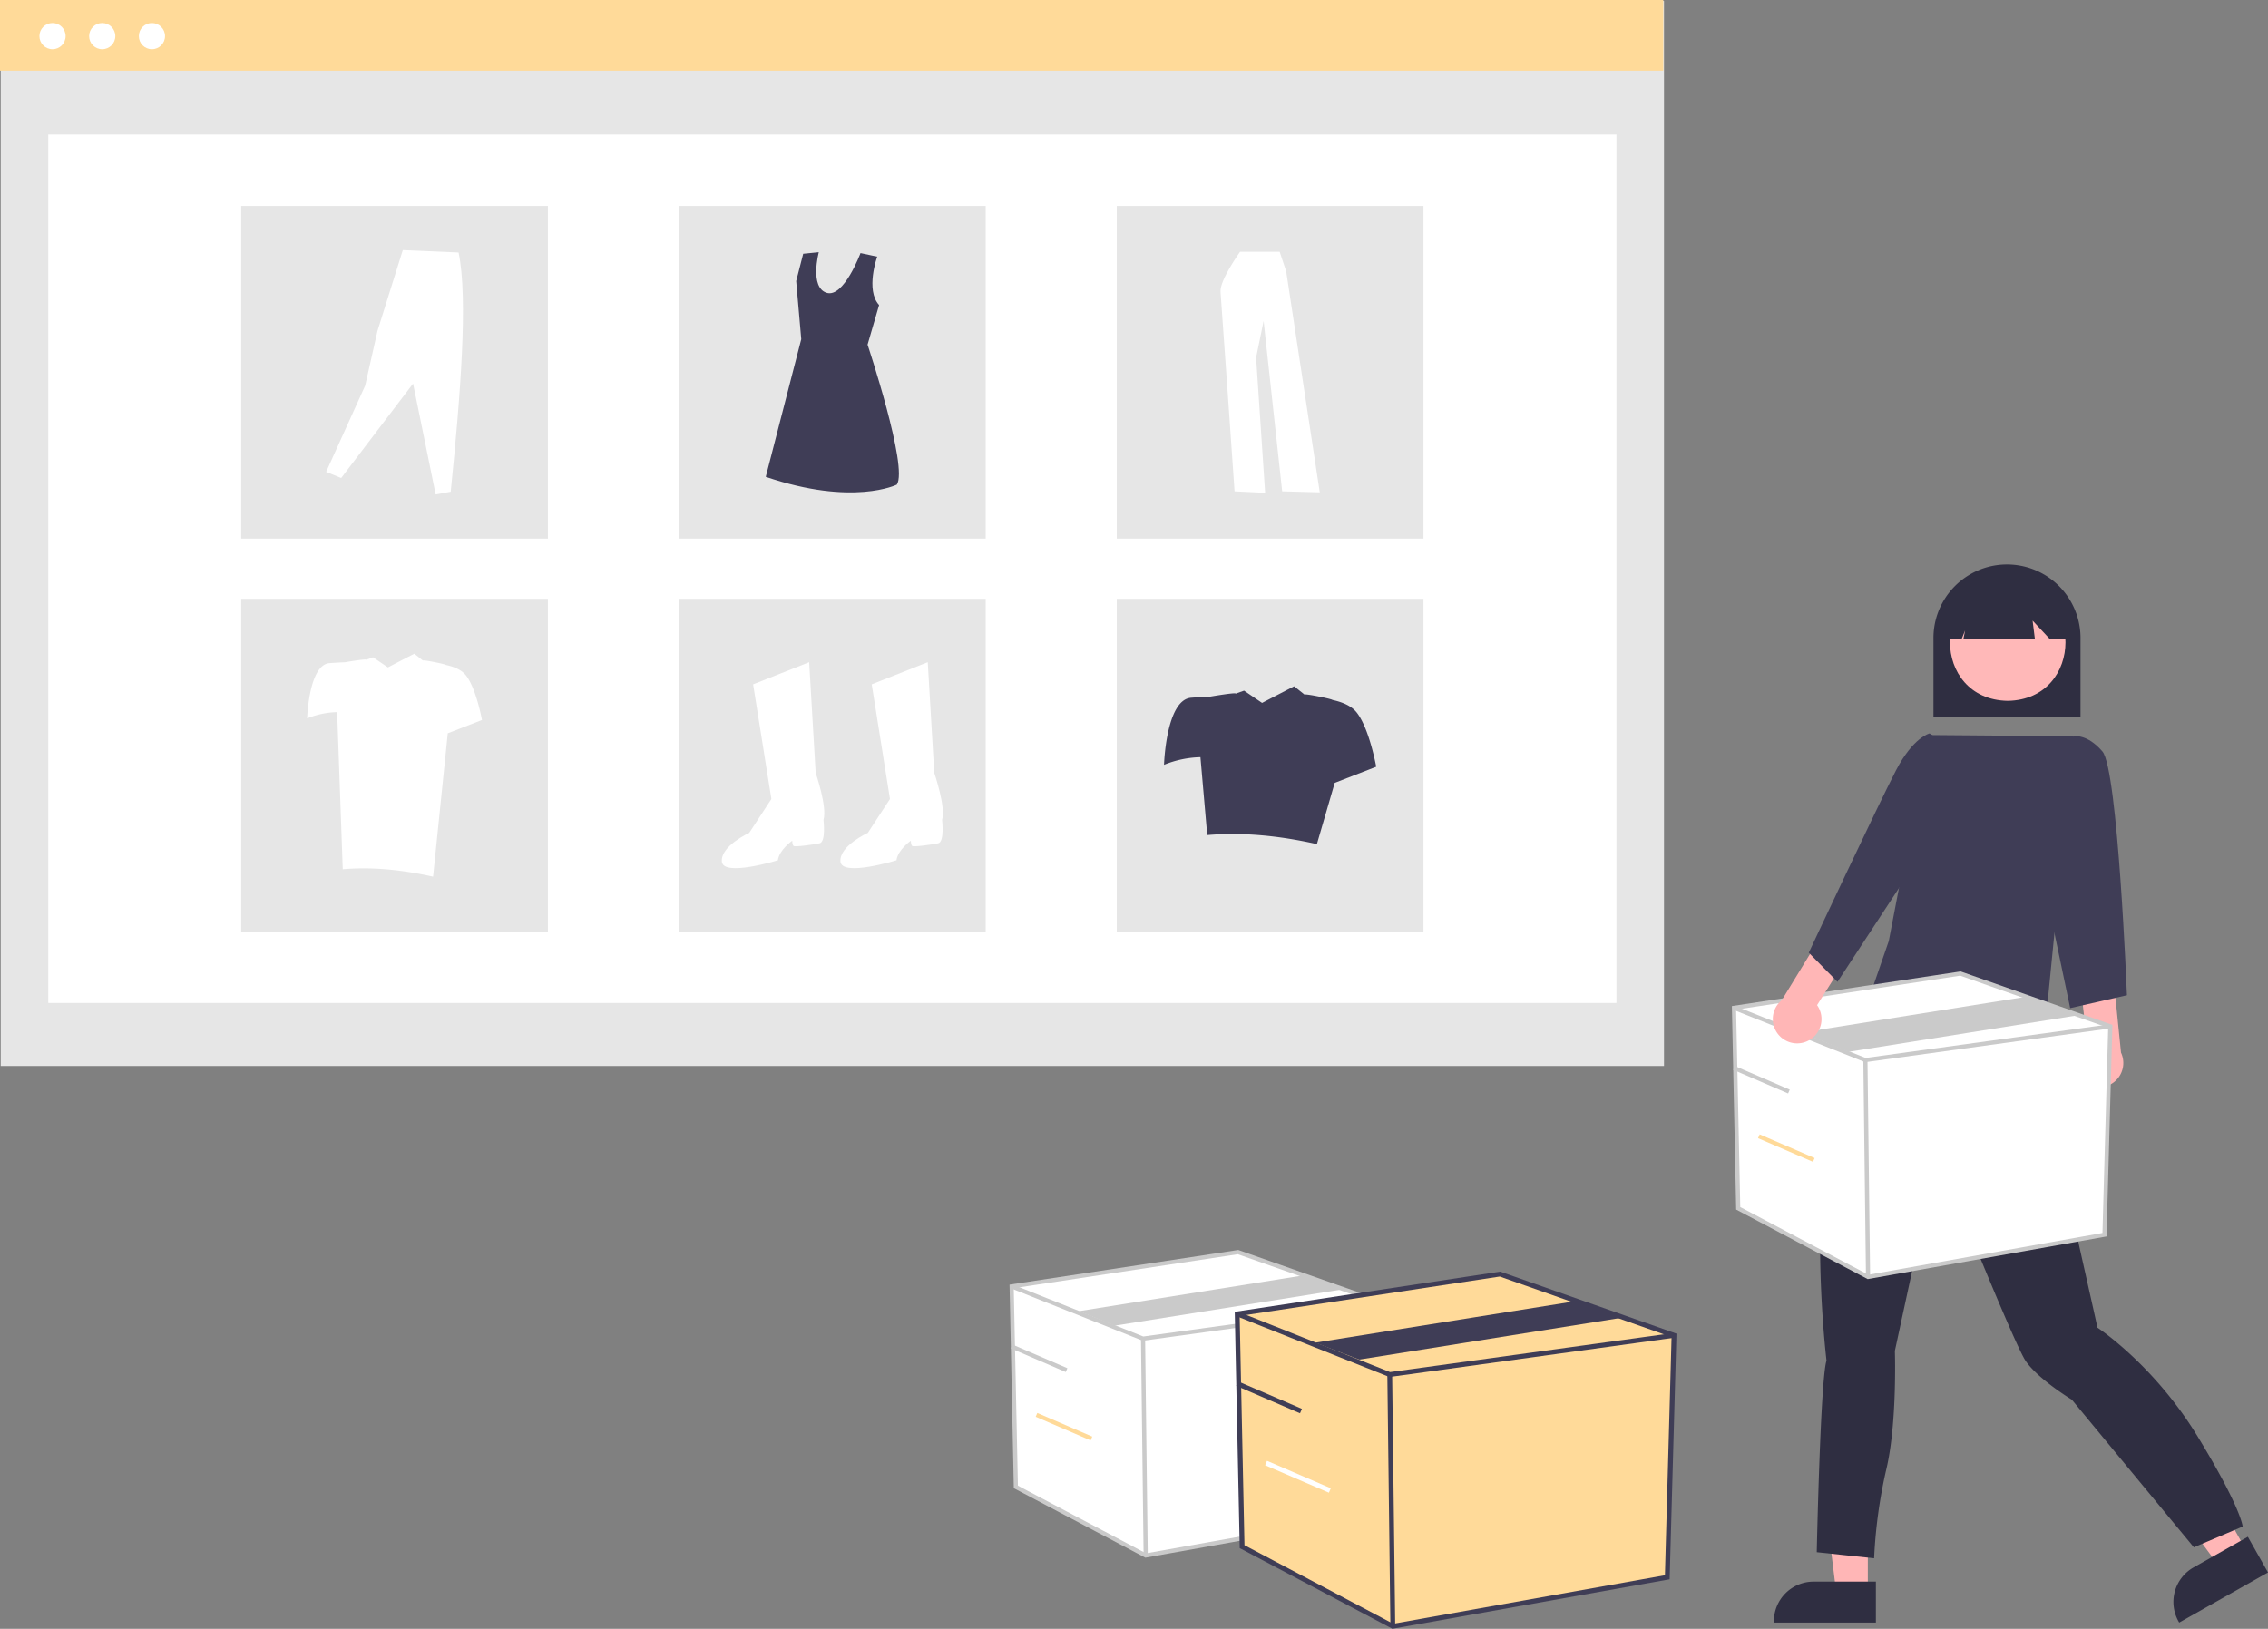 <svg xmlns="http://www.w3.org/2000/svg" xmlns:xlink="http://www.w3.org/1999/xlink" width="879.125" height="631.485" data-name="Layer 1" viewBox="0 0 879.125 631.485"><rect x="0" y="0" width="879.125" height="631.485" fill="#808080" stroke="none"/><rect id="b93b1ef9-49b5-4354-905b-d9dddde45a10" width="644.725" height="412.91" x=".275" y=".365" fill="#e6e6e6" data-name="Rectangle 338"/><rect id="ef7485f9-8ecd-46d9-949e-abdd8aa9e360" width="607.853" height="336.693" x="18.711" y="52.154" fill="#fff" data-name="Rectangle 339"/><rect id="b4c2a7ec-beab-40bc-b587-23a202562f78" width="644.725" height="27.39" fill="#ffda99" data-name="Rectangle 340"/><circle id="bd6d3ebf-cb6f-4fcb-b7cd-ad5a287d3324" cx="20.355" cy="14.004" r="5.077" fill="#fff" data-name="Ellipse 513"/><circle id="efb1158e-7a7d-4adb-9063-fc7dc50c76d5" cx="39.624" cy="14.004" r="5.077" fill="#fff" data-name="Ellipse 514"/><circle id="b51f9e19-f36b-4f29-afd5-008bb0fc20dd" cx="58.893" cy="14.004" r="5.077" fill="#fff" data-name="Ellipse 515"/><rect id="b636d421-4358-445b-b124-1d058e78c733" width="118.887" height="128.982" x="93.5" y="79.848" fill="#e6e6e6" data-name="Rectangle 341"/><rect id="ab9c902d-64a9-4a2b-a9ec-6dc7022c80f6" width="118.887" height="128.982" x="263.193" y="79.848" fill="#e6e6e6" data-name="Rectangle 342"/><rect id="f4a232af-026e-479b-8040-5c62e5965d9e" width="118.887" height="128.982" x="432.885" y="79.848" fill="#e6e6e6" data-name="Rectangle 343"/><rect id="ada16aa4-f84d-4851-87ee-a2852d96226a" width="118.887" height="128.982" x="93.5" y="232.176" fill="#e6e6e6" data-name="Rectangle 344"/><rect id="ebfcbe07-3b81-4d69-a4f5-6a8318d20e8d" width="118.887" height="128.982" x="263.193" y="232.176" fill="#e6e6e6" data-name="Rectangle 345"/><rect id="ead16b6d-d132-49a9-a42f-1f570e523a46" width="118.887" height="128.982" x="432.885" y="232.176" fill="#e6e6e6" data-name="Rectangle 346"/><path id="ab8ff6e3-f37e-4992-8347-ee905fdba816-194" fill="#fff" d="M452.365,399.583l21.722-8.588,2.526,42.939s4.546,13.134,3.031,18.186c0,0,1.01,8.588-1.516,9.093s-9.6,1.516-10.1,1.01-.505-2.021-.505-2.021-5.052,3.536-5.557,7.577c0,0-21.217,6.567-21.722.505s10.608-11.114,10.608-11.114l8.588-13.134Z" data-name="Path 2643" transform="translate(-160.437 -134.258)"/><path id="e647835b-1773-4993-9de9-376235a5ef39-195" fill="#fff" d="M498.337,399.583l21.719-8.588,2.526,42.939s4.546,13.134,3.031,18.186c0,0,1.01,8.588-1.516,9.093s-9.6,1.516-10.1,1.01-.505-2.021-.505-2.021-5.052,3.536-5.557,7.577c0,0-21.217,6.567-21.722.505s10.608-11.114,10.608-11.114l8.588-13.134Z" data-name="Path 2644" transform="translate(-160.437 -134.258)"/><path id="ee50e840-b8e9-4cc0-9b2e-64e12816c6e5-196" fill="#3f3d56" d="M500.459,233.768s-4.625,12.924.734,18.752l-4.468,15.353s15.874,47.622,11.339,54.274c0,0-16.932,8.466-50.8-3.024l13.757-53.367-1.965-22.526,2.721-10.583,6.047-.6s-3.628,13.606,3.024,15.723,13.141-15.383,13.141-15.383Z" data-name="Path 2645" transform="translate(-160.437 -134.258)"/><path id="b668efb4-5504-4326-941b-9be143c4d030-197" fill="#fff" d="M286.858,317.195l5.837,2.388,27.858-36.613,8.755,42.98,5.837-1.061c3.744-37.055,6.8-74.85,3.051-92.726l-21.623-.929-9.816,31.311-4.776,21.225Z" data-name="Path 2646" transform="translate(-160.437 -134.258)"/><path id="b699d661-049e-451c-8a7e-64343ac1c335-198" fill="#fff" d="M641.115,231.87s-7.966,11.074-7.577,15.543,5.44,77.327,5.44,77.327l11.852.583-3.5-52.458,2.914-14.183,7.189,66.058,14.572.389-13.017-85.681-2.526-7.577Z" data-name="Path 2647" transform="translate(-160.437 -134.258)"/><path id="a4f25674-ecb7-42aa-ae9a-d508200b11eb-199" fill="#3f3d56" d="M686.138,410.276c-2.115-2.538-5.751-3.91-9.242-4.652.1-.317-10.618-2.532-10.8-2.076l-4.041-3.219-12.417,6.447-6.977-4.75-3.241,1.15c.132-.572-10.061,1.194-10.061,1.194-1.947.07-4.434.192-7.218.406-9.749.75-10.5,26-10.5,26a39.85,39.85,0,0,1,14.113-2.955l2.635,30.2c13.553-1.162,27.767.19,42.5,3.5l6.909-23.74,16.089-6.257S691.138,416.275,686.138,410.276Z" data-name="Path 2648" transform="translate(-160.437 -134.258)"/><path id="b6d7fb25-d94e-4ba0-9382-3f72a4c565e4-200" fill="#fff" d="M340.878,395.895c-1.743-2.091-4.738-3.222-7.615-3.833.086-.262-8.749-2.086-8.9-1.71l-3.33-2.652-10.229,5.312-5.749-3.913-2.67.948c.109-.471-8.29.983-8.29.983-1.6.058-3.654.158-5.947.335-8.033.618-8.651,21.421-8.651,21.421a32.837,32.837,0,0,1,11.629-2.435l2.171,60.914c11.167-.958,22.879.157,35.015,2.884l5.692-55.59,13.257-5.155S344.997,400.84,340.878,395.895Z" data-name="Path 2649" transform="translate(-160.437 -134.258)"/><path id="abb48a01-b3b6-4bc9-9e6f-5cc93133d8eb-201" fill="#2f2e41" d="M909.888,412.109h57v-30.5a28.5,28.5,0,1,0-57,0Z" data-name="Path 2682" transform="translate(-160.437 -134.258)"/><path id="f1b40e10-dbea-4491-93e9-bf21ee1afe95-202" fill="#ffb6b6" d="M884.442,751.453h-12.259l-5.833-47.292h18.094Z" data-name="Path 2683" transform="translate(-160.437 -134.258)"/><path id="f19e2682-d3fb-40a9-8809-be7b68a78ac9-203" fill="#2f2e41" d="M887.57,747.45h-24.145a15.387,15.387,0,0,0-15.386,15.385v.5h39.531Z" data-name="Path 2684" transform="translate(-160.437 -134.258)"/><path id="b3618d44-3857-42e4-aed2-10e127155f21-204" fill="#ffb6b6" d="M1030.997,735.092l-10.676,6.027-28.328-38.311,15.757-8.895Z" data-name="Path 2685" transform="translate(-160.437 -134.258)"/><path id="a172411a-a77d-4e4f-ac70-c8342021cfb1-205" fill="#2f2e41" d="M1031.752,730.069l-21.025,11.866h0a15.387,15.387,0,0,0-5.834,20.963l.246.435,34.424-19.433Z" data-name="Path 2686" transform="translate(-160.437 -134.258)"/><path id="bd1532c7-07e2-44c0-82ff-fc8e0d37942d-206" fill="#2f2e41" d="M952.642,538.782l.946,4.73s2.838,2.838,1.419,4.257-.946,8.042-.946,8.042c.794,12.076,16.573,79.936,19.395,93.189,0,0,21.76,14.191,38.789,42.1s17.5,35.005,17.5,35.005l-18.918,8.043-47.3-57.238s-13.245-8.042-17.976-15.137-34.064-80.418-34.064-80.418l-16.56,76.633s.946,27.909-3.311,45.885a192.522,192.522,0,0,0-4.73,34.532l-22.233-2.365s1.419-67.172,3.784-74.268c0,0-9.934-81.836,9.934-114.476l16.012-42.687,15.682-6.036Z" data-name="Path 2687" transform="translate(-160.437 -134.258)"/><path id="e2a54528-859f-4f0e-9aca-6130773a8d3b-207" fill="#ffb8b8" d="M938.682,360.565c-29.847.51-29.842,44.907,0,45.412C968.527,405.467,968.523,361.07,938.682,360.565Z" data-name="Path 2688" transform="translate(-160.437 -134.258)"/><path id="aeace49c-5333-476f-965d-52da8fac2318-208" fill="#2f2e41" d="M915.711,382.093h5.073l1.381-3.454-.691,3.454h27.745l-.9-7.227,6.744,7.227h6.727v-3.916a23.038,23.038,0,1,0-46.076-.033v.033Z" data-name="Path 2689" transform="translate(-160.437 -134.258)"/><path id="aa5a3aa9-e50b-4b43-b42d-0c1415925835-209" fill="#3f3d56" d="M907.904,419.235l56.4.457-11.916,120.917s-65.959-3.481-66-23.614l6.179-17.891Z" data-name="Path 2690" transform="translate(-160.437 -134.258)"/><path id="aca4d347-909c-4b66-b72e-6bb1477aee43-210" fill="#ffb6b6" d="M966.727,552.298a9.377,9.377,0,0,1,2.7-14.122l-2.451-21.287,12.573-4.645,3.039,30.111a9.428,9.428,0,0,1-15.861,9.943Z" data-name="Path 2693" transform="translate(-160.437 -134.258)"/><path id="eab38d24-ad2d-4cbe-aaaa-db975580c866-211" fill="#3f3d56" d="M956.888,430.109l7.421-10.373s5.079-1.127,11.079,5.873,9.5,94.5,9.5,94.5l-22,5-13-62Z" data-name="Path 2694" transform="translate(-160.437 -134.258)"/><polygon fill="#fff" points="672.135 390.739 673.771 468.476 724.096 495.071 815.744 478.705 817.995 397.899 759.896 377.441 672.135 390.739"/><path fill="#cacaca" d="M884.402,630.168,833.415,603.223l-1.661-78.916,88.658-13.433.189.066L979.252,531.593l-2.285,82.046ZM835.002,602.244l49.662,26.245,90.732-16.202,2.216-79.566L920.256,512.523,833.39,525.685Z" transform="translate(-160.437 -134.258)"/><polygon fill="#cacaca" points="722.973 411.816 722.776 411.738 671.838 391.485 672.431 389.992 723.173 410.166 817.885 397.103 818.105 398.695 722.973 411.816"/><rect width="1.607" height="84.086" x="883.218" y="545.246" fill="#cacaca" transform="translate(-167.516 -123.461) rotate(-0.697)"/><polygon fill="#cacaca" points="716.536 407.792 698.174 400.348 786.569 386.263 804.931 393.706 716.536 407.792"/><rect width="1.607" height="23.186" x="842.417" y="541.277" fill="#cacaca" transform="translate(-158.477 974.461) rotate(-66.706)"/><rect width="1.607" height="23.186" x="852.06" y="567.797" fill="#ffda99" transform="translate(-177.005 999.351) rotate(-66.706)"/><polygon fill="#fff" points="392.135 498.739 393.771 576.476 444.096 603.071 535.744 586.705 537.995 505.899 479.896 485.441 392.135 498.739"/><path fill="#cacaca" d="M604.402,738.168,553.415,711.223l-1.661-78.916,88.658-13.433.189.066L699.252,639.593l-2.285,82.046ZM555.002,710.244l49.662,26.245,90.732-16.202,2.216-79.566L640.256,620.523,553.39,633.685Z" transform="translate(-160.437 -134.258)"/><polygon fill="#cacaca" points="442.973 519.816 442.776 519.738 391.838 499.485 392.431 497.992 443.173 518.166 537.885 505.103 538.105 506.695 442.973 519.816"/><rect width="1.607" height="84.086" x="603.218" y="653.246" fill="#cacaca" transform="translate(-168.85 -126.859) rotate(-0.697)"/><polygon fill="#cacaca" points="432.088 513.962 418.174 508.348 506.569 494.263 520.482 499.877 432.088 513.962"/><rect width="1.607" height="23.186" x="562.417" y="649.277" fill="#cacaca" transform="translate(-426.945 782.576) rotate(-66.706)"/><rect width="1.607" height="23.186" x="572.06" y="675.797" fill="#ffda99" transform="translate(-445.474 807.466) rotate(-66.706)"/><polygon fill="#ffda99" points="479.563 509.397 481.463 599.638 539.882 630.51 646.271 611.512 648.883 517.709 581.44 493.961 479.563 509.397"/><path fill="#3f3d56" d="M700.167,765.742l-59.188-31.278-1.929-91.608,102.918-15.594.219.077L810.272,651.312l-2.652,95.242ZM642.821,733.327l57.65,30.466,105.326-18.808,2.572-92.364-66.582-23.445-100.837,15.278Z" transform="translate(-160.437 -134.258)"/><polygon fill="#3f3d56" points="538.578 533.865 538.35 533.774 479.218 510.264 479.907 508.53 538.81 531.949 648.755 516.785 649.01 518.633 538.578 533.865"/><rect width="1.866" height="97.61" x="698.792" y="667.161" fill="#3f3d56" transform="translate(-169.095 -125.694) rotate(-0.697)"/><polygon fill="#3f3d56" points="526.888 527.112 509.79 520.553 612.402 504.202 629.501 510.761 526.888 527.112"/><rect width="1.866" height="26.916" x="651.428" y="662.554" fill="#3f3d56" transform="translate(-386.963 873.604) rotate(-66.706)"/><rect width="1.866" height="26.916" x="662.623" y="693.339" fill="#fff" transform="translate(-408.472 902.497) rotate(-66.706)"/><path id="af1e2e82-f248-43bd-a869-489ddf745161-212" fill="#ffb6b6" d="M861.105,537.851a9.377,9.377,0,0,0,3.673-13.9l11.422-18.13-9.324-9.628-15.771,25.829a9.428,9.428,0,0,0,10,15.83Z" data-name="Path 2691" transform="translate(-160.437 -134.258)"/><path id="ed6195a6-5e50-4e12-8380-54bfefa6b2ae-213" fill="#3f3d56" d="M916.571,424.001l-8.183-5.392s-6.315,1.416-13.031,14.334-33.8,70.672-33.8,70.672l11.133,11.3,29.7-45.309Z" data-name="Path 2692" transform="translate(-160.437 -134.258)"/></svg>